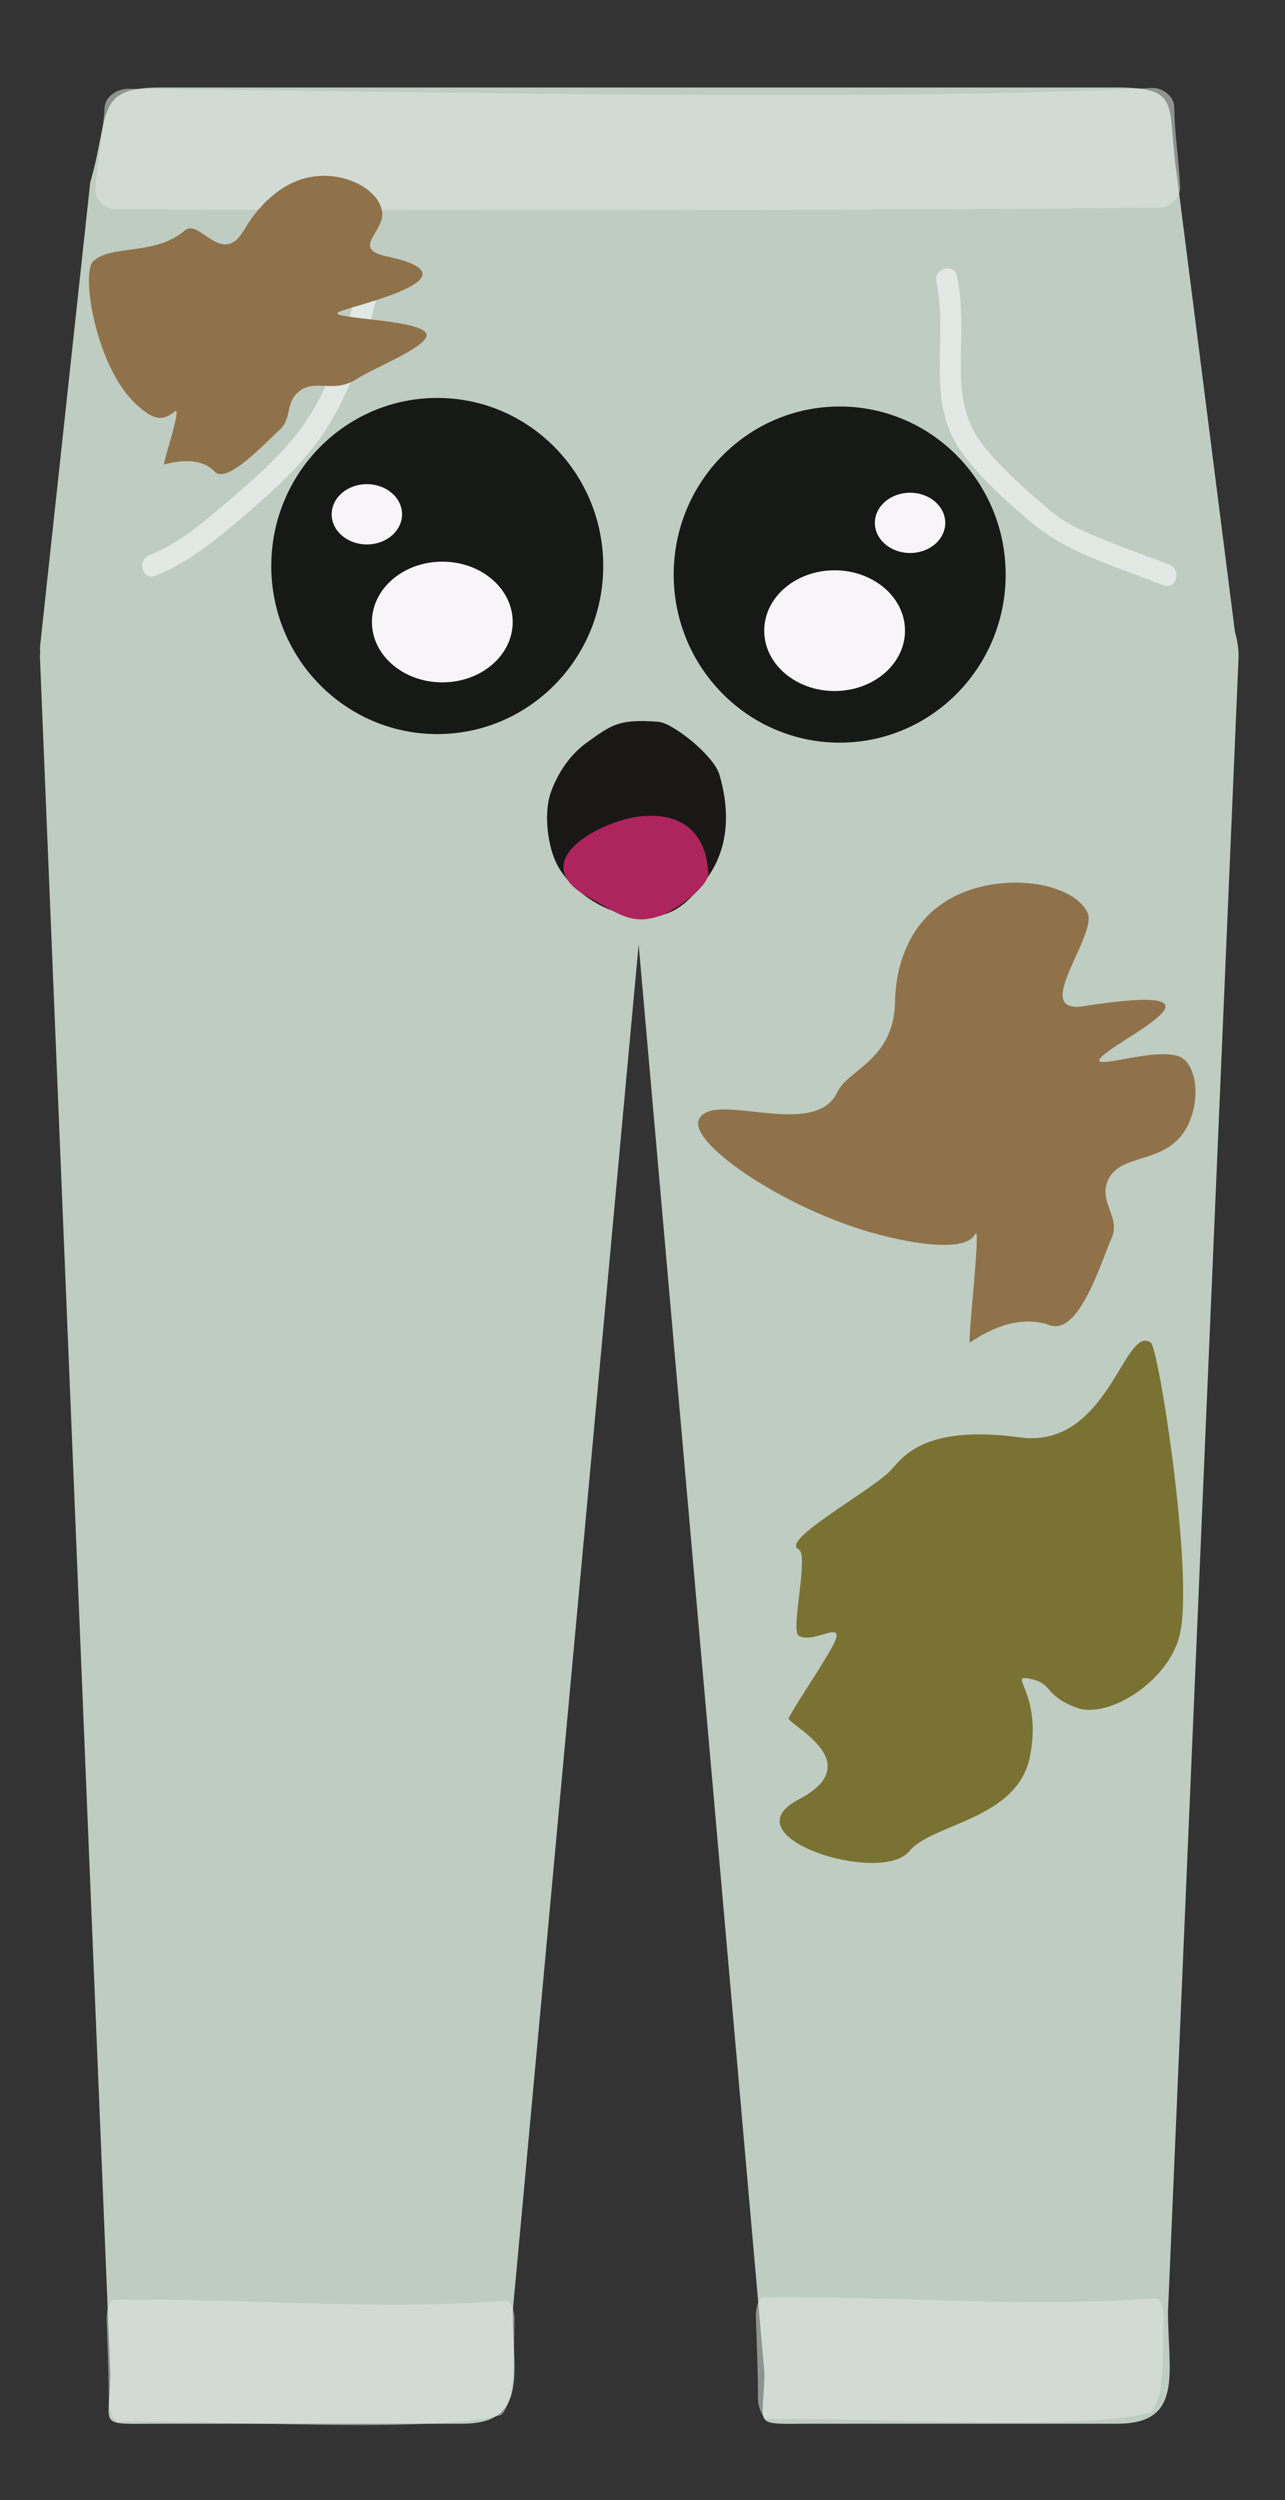 <?xml version="1.0" encoding="UTF-8"?><svg id="Layer_1" xmlns="http://www.w3.org/2000/svg" width="180" height="350" viewBox="0 0 180 350"><rect x="0" y="0" width="180" height="350" fill="#333333" stroke="none"/><defs><style>.cls-1{opacity:.53;}.cls-1,.cls-2,.cls-3,.cls-4,.cls-5,.cls-6,.cls-7,.cls-8,.cls-9{stroke-width:0px;}.cls-1,.cls-9{fill:#e2e8e3;}.cls-2{fill:#f7f5f7;}.cls-3{fill:#7a7232;}.cls-4{fill:#191817;}.cls-5{fill:#171917;}.cls-6{fill:#beccc1;}.cls-7{fill:#ae245c;}.cls-8{fill:#8f724a;}</style></defs><path class="cls-6" d="m173.5,91.91c0-1.19-.19-2.33-.51-3.44l-8.17-64.15c-1.41-9.66.85-12.07-8.45-12.07H22.5c-9.3,0-7.05,3.62-9.86,13.28l-7.05,65.17c0,.2.03.4.04.6,0,.2-.04.4-.04.6l9.86,240.17c0,7.97-2.25,7.24,7.05,7.24h42.27c9.3,0,7.05-7.24,7.05-15.69l17.64-191.41,17.61,199.86c0,7.97-2.26,7.24,7.07,7.24h42.4c9.33,0,7.07-7.24,7.07-15.69l9.89-231.72Z"/><path class="cls-1" d="m162.25,29.08c-47.91.43-97.9.38-145.96.23-1.62,0-3.04-1.27-2.93-2.78.28-3.86,1.06-7.69,1.3-11.56.09-1.47,1.82-2.55,3.23-2.54,41.93.37,103.49,1.85,143.51-.11,1.38-.07,3.06,1.12,3.08,2.64.05,3.7.66,7.5.83,11.2.07,1.57-1.41,2.91-3.06,2.92Z"/><path class="cls-9" d="m21.72,80.62c3.35-1.34,6.28-3.31,9.08-5.57,2.86-2.31,5.68-4.74,8.35-7.27s5.16-5.38,7.09-8.57c1.81-2.99,3.18-6.24,4.29-9.55,1.25-3.78,2.15-7.66,3.03-11.53.43-1.88-2.46-2.68-2.89-.8-1.87,8.25-3.88,16.82-9.24,23.6-2.79,3.53-6.25,6.48-9.65,9.39s-6.74,5.75-10.85,7.4c-1.77.71-1,3.61.8,2.89h0Z"/><path class="cls-9" d="m163.78,79.04c-2.89-1.12-5.82-2.13-8.69-3.3s-5.69-2.3-7.97-4.25c-3.29-2.81-6.63-5.68-9.34-9.07-2.49-3.12-3.18-6.74-3.2-10.65-.02-4.4.41-8.77-.53-13.12-.41-1.89-3.3-1.09-2.89.8,1.69,7.81-1.55,16.53,3.35,23.58,2.54,3.65,5.95,6.66,9.29,9.55,2.66,2.3,5.4,3.9,8.63,5.29,3.47,1.48,7.04,2.71,10.56,4.07,1.8.7,2.58-2.2.8-2.89h0Z"/><path class="cls-1" d="m70.12,338.11c-10.02,2.68-40.25.62-53.66.91-.45.01-1.22-1.61-1.22-2.83.02-3.13-.2-8.41-.3-11.54-.04-1.18.38-2.67,1.01-2.68,18.67-.27,36.31,1.55,55,.11.65-.05,1.15,1.54,1.12,2.72-.08,2.87,0,7.88-.6,10.69-.26,1.19-1,2.52-1.34,2.61Z"/><path class="cls-1" d="m161.06,337.76c-10.02,2.68-40.25.62-53.66.91-.45.01-1.22-1.61-1.22-2.83.02-3.13-.2-8.41-.3-11.54-.04-1.18.38-2.67,1.01-2.68,18.67-.27,36.31,1.55,55,.11.65-.05,1.15,1.54,1.12,2.72-.08,2.87,0,7.88-.6,10.69-.26,1.19-1,2.52-1.34,2.61Z"/><ellipse class="cls-5" cx="61.25" cy="79.24" rx="23.25" ry="23.53"/><ellipse class="cls-2" cx="51.39" cy="72" rx="4.93" ry="4.22"/><ellipse class="cls-2" cx="61.96" cy="87.08" rx="9.86" ry="8.45"/><ellipse class="cls-5" cx="117.62" cy="80.44" rx="23.25" ry="23.53"/><ellipse class="cls-2" cx="127.48" cy="73.2" rx="4.93" ry="4.22"/><ellipse class="cls-2" cx="116.91" cy="88.29" rx="9.86" ry="8.45"/><path class="cls-4" d="m82.3,103.88c3.42-2.44,4.44-3.25,9.93-2.83,2.03.16,7.76,4.71,8.55,7.41,1.51,5.18,1.32,10.44-1.91,14.71-3.23,4.27-5.98,6.24-12.05,4.65-3.29-.86-7.35-3.69-8.96-7.14-1.2-2.57-1.69-7.02-.69-9.78,1-2.76,2.69-5.28,5.13-7.02Z"/><path class="cls-7" d="m82.42,125.61c-9.11-5.07,1.85-10.72,7.2-11.31,9.65-1.05,9.53,7.53,9.53,7.53.88,1.8-4.65,5.73-6.6,6.37-4.04,1.34-5.67-.12-10.13-2.6Z"/><path class="cls-8" d="m125.38,140.29c.02-.68-.14-9.31,6.78-13.9,6.91-4.59,17.94-3.19,20.17,1.36,1.53,3.12-8.1,14.28-.56,13.11,21.96-3.39,6.3,3.85,2.81,6.84-3.38,2.9,8.43-1.78,11.23.57,2.21,1.85,2.19,7.06,0,10.26-3.1,4.53-9.1,2.91-10.67,6.84-1.2,3.01,1.87,5.08.56,7.98-1.44,3.21-4.5,13.65-8.65,12.17-5.34-1.9-10.54,2.07-11.17,2.41-.42.23,1.6-16.8.73-15.16-1.46,2.76-9.91,1.23-15.72-.57-12.19-3.77-24.26-12.28-23.02-15.39,1.74-4.35,16.19,2.92,19.4-3.88,1.56-3.29,7.9-4.45,8.11-12.65Z"/><path class="cls-3" d="m161.19,187.95c1.14.78,6.04,32.42,4.09,40.83-1.57,6.74-10.18,11.93-14.49,10.29-4.68-1.78-3.13-3.34-6.51-4.05-3.28-.69,1.75,1.91,0,10.86-1.74,8.9-13.73,9.38-16.91,13.28-3.94,4.82-25.6-1.97-15.5-7.24s-1.85-10.63-1.4-11.42c1.78-3.11,3.05-4.78,5.63-9.1,3.39-5.67-1.99-1.01-4.23-2.41-1.17-.74,1.49-11.33,0-12.07-2.57-1.28,9.36-7.72,12.68-10.86,1.6-1.51,4.15-6.76,18.32-4.83,12.36,1.68,14.57-15.84,18.32-13.28Z"/><path class="cls-8" d="m34.17,32.25c.25-.43,3.24-5.96,8.69-7.33,5.45-1.36,11.05,2.02,10.66,5.43-.26,2.34-4,4.56.58,5.53,13.34,2.8-3.44,6.59-6.44,7.7-2.9,1.08,11.36,1.02,12.07,3.16.56,1.68-7.37,4.74-9.72,6.29-3.33,2.19-6.06-.2-8.33,1.95-1.74,1.65-.78,3.66-2.53,5.22-1.94,1.72-7.34,7.69-9.11,5.8-2.27-2.42-6.56-1.07-7.03-.99-.31.05,2.56-8.26,1.49-7.41-1.79,1.43-3.06,1.26-5.64-1.21-5.39-5.16-7.58-18.12-5.79-19.82,2.51-2.38,8.64-.71,12.83-4.31,2.03-1.75,5.22,5.18,8.25,0Z"/></svg>